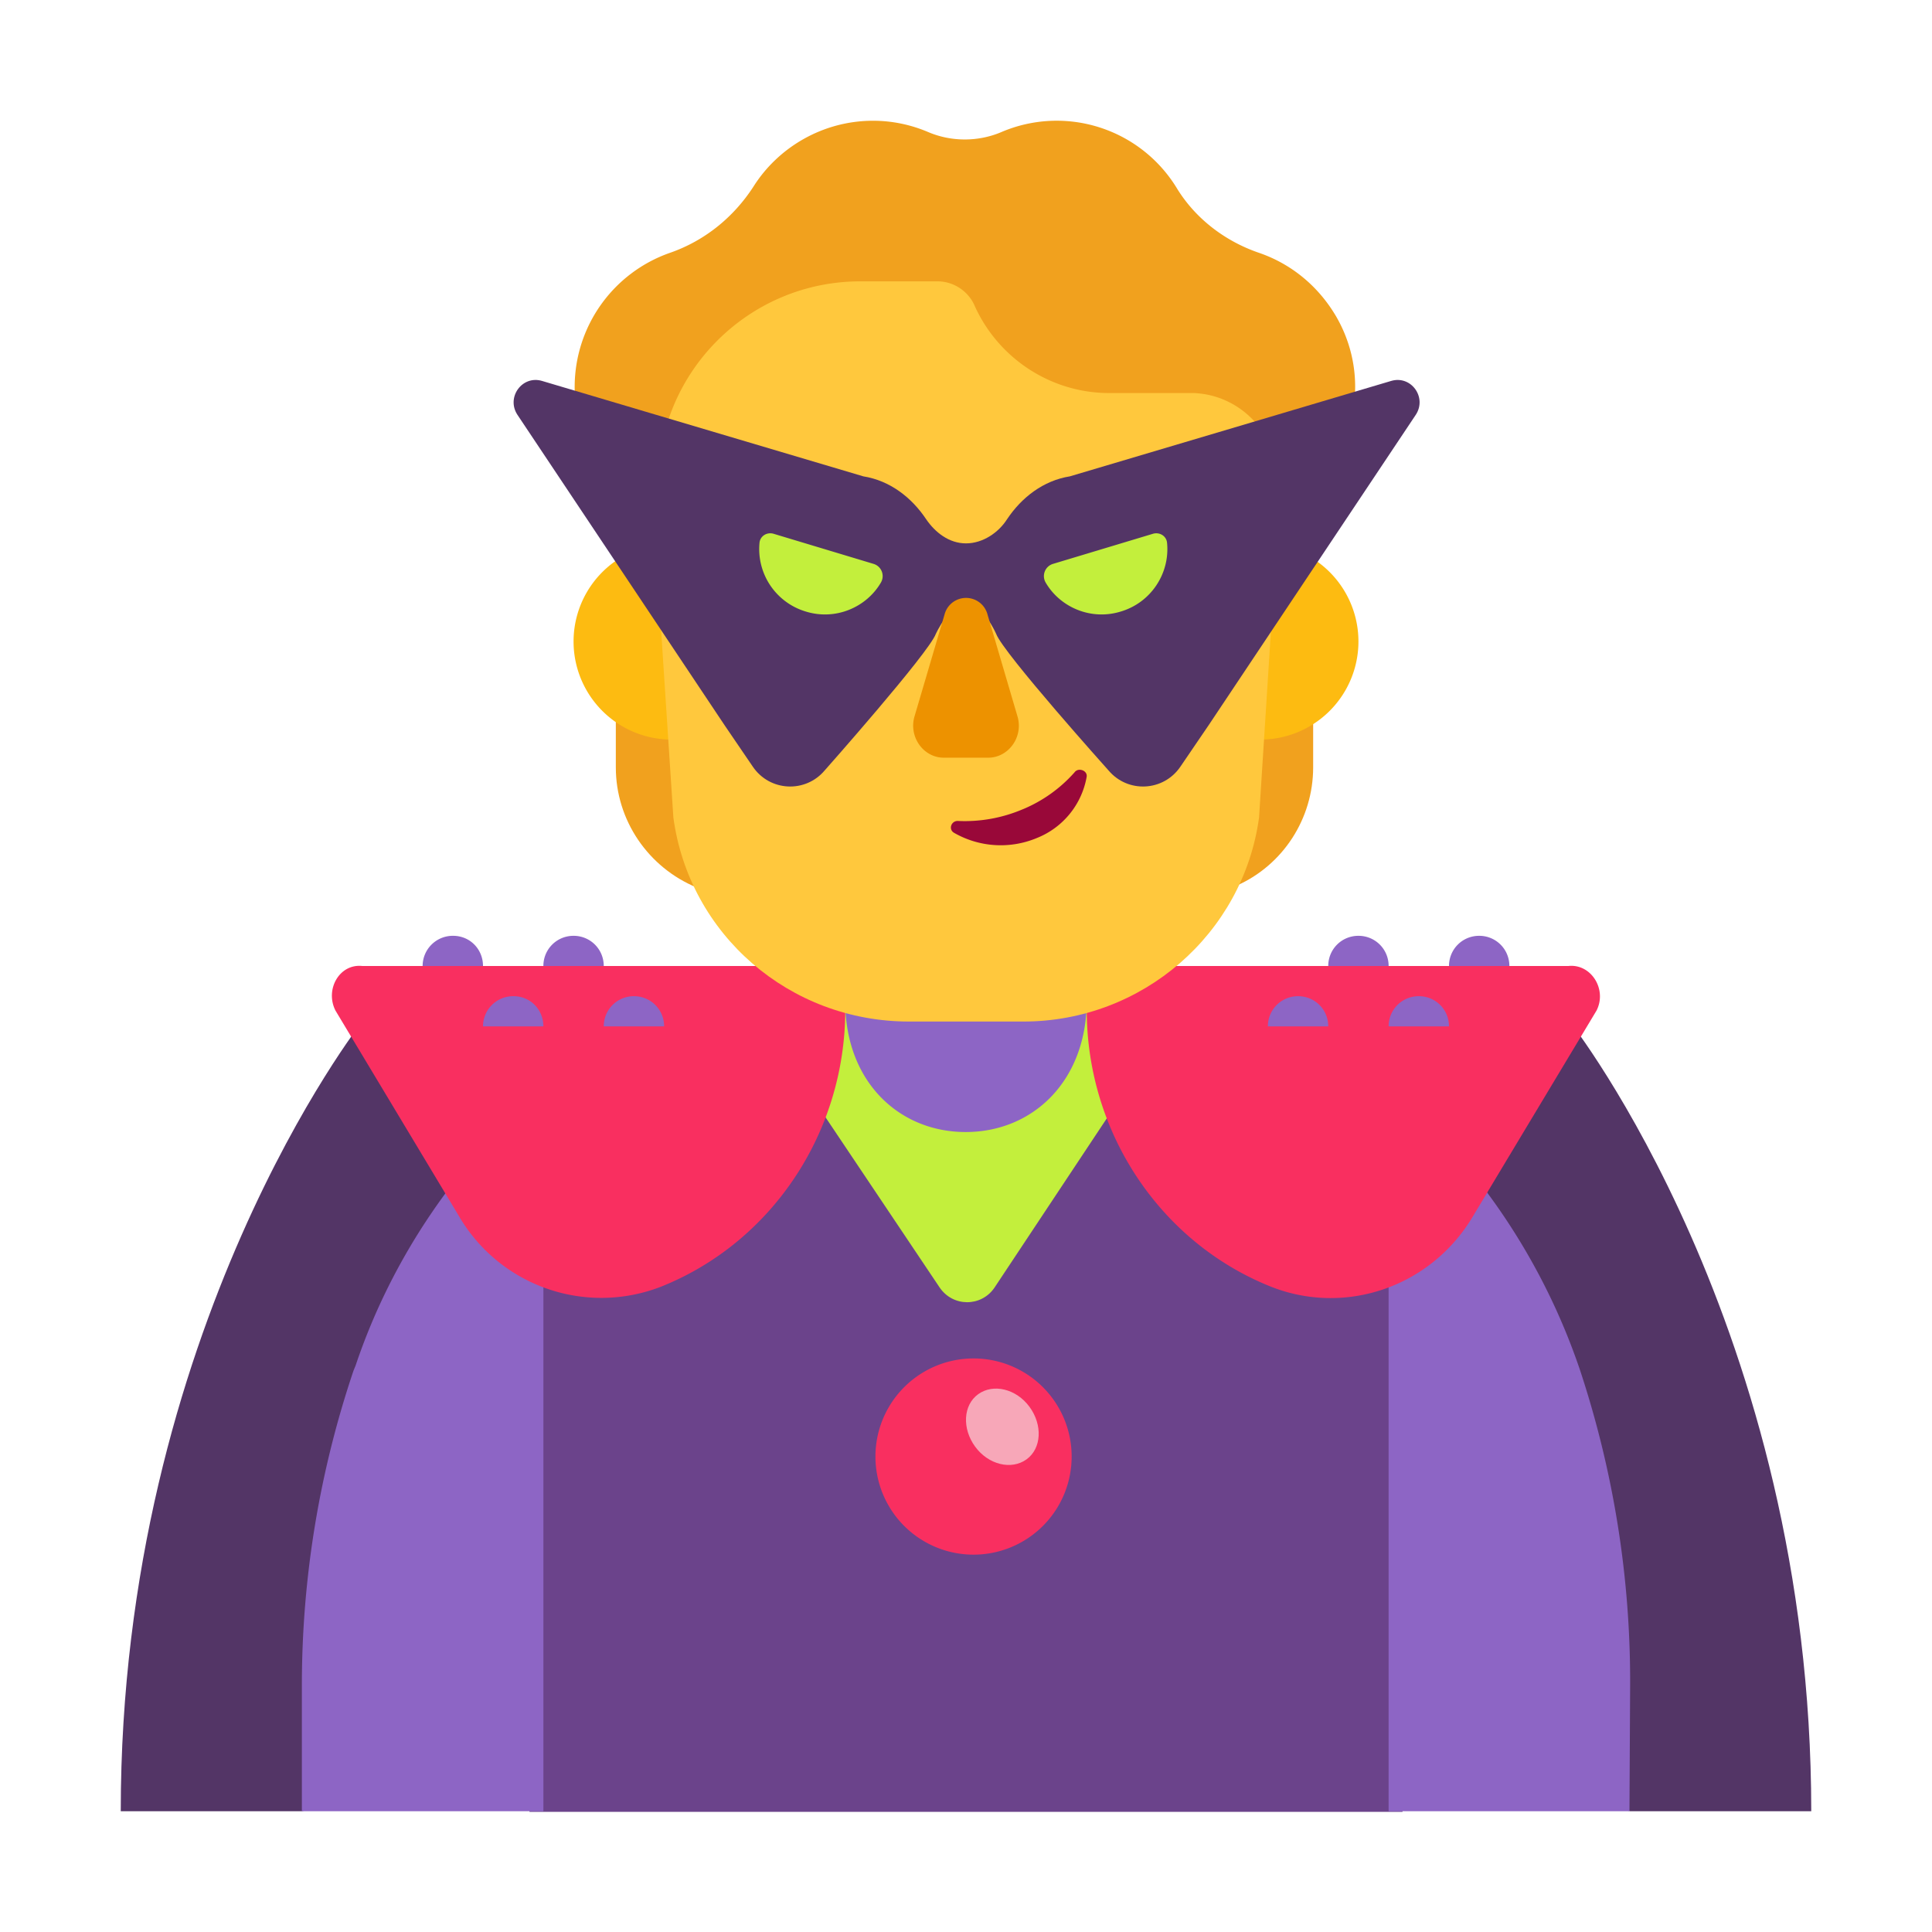 <svg xmlns="http://www.w3.org/2000/svg" xmlns:xlink="http://www.w3.org/1999/xlink" width="32" height="32" viewBox="0 0 32 32"><g fill="none"><path fill="#F1A11E" d="M20.48 14.67c.16-.35.28-.73.33-1.13l.09-1.45c.31-.02.61-.13.85-.31v.93c0 .85-.5 1.62-1.27 1.96M10.2 11.79c.26.18.57.29.91.3l.09 1.45c.05.41.17.8.34 1.16c-.8-.33-1.34-1.11-1.34-1.99z"/><path fill="#533566" d="M6 16.92S2 22 2 30h3l11-3l11 3h3c0-8.01-4-13.08-4-13.08z"/><path fill="#6B438B" d="M16 17c-2.76 0-5.31-.6-7.23 1.19v11.82h14.46V18.16C21.31 16.39 18.74 17 16 17"/><path fill="#C3EF3C" d="M15.56 21.32L12 16.01h8l-3.53 5.32c-.22.32-.69.32-.91-.01"/><path fill="#8D65C5" d="M14 16.589c0 1.325.889 2.161 1.995 2.161s1.996-.836 2.005-2.161V15h-4zM5.889 22.62l-.033.08A16.3 16.3 0 0 0 5 27.899V30h4V18c-1.41 1.239-2.504 2.812-3.111 4.62M27 27.934a16.4 16.4 0 0 0-.835-5.256A10.7 10.7 0 0 0 23 18v12h3.989z"/><path fill="#F92F60" d="M6 16h8v.728c0 2.032-1.222 3.858-3.06 4.587a2.73 2.73 0 0 1-3.337-1.17l-2.046-3.406c-.179-.35.066-.78.443-.739m19.977 0H18v.728c0 2.032 1.222 3.858 3.06 4.587c1.231.482 2.642 0 3.337-1.17l2.046-3.406c.18-.35-.089-.78-.466-.739"/><path fill="#FDBB11" d="M12.75 10.625a1.625 1.625 0 1 1-3.25 0a1.625 1.625 0 0 1 3.25 0m9.75 0a1.625 1.625 0 1 1-3.25 0a1.625 1.625 0 0 1 3.25 0"/><path fill="#FFC83D" d="M17.103 3.2h-2.229c-2.5 0-4.386 2.07-4.094 4.64l.373 5.7c.262 1.94 1.926 3.38 3.903 3.38h1.895c1.967 0 3.64-1.45 3.903-3.38l.363-5.7c.312-2.46-1.614-4.64-4.114-4.64"/><path fill="#F1A11E" d="M22.13 5.24c-.3-.51-.75-.87-1.27-1.05c-.56-.19-1.05-.56-1.36-1.06a2.33 2.33 0 0 0-2.92-.94c-.38.16-.82.16-1.2 0c-.28-.12-.59-.19-.92-.19c-.83 0-1.57.44-1.98 1.09c-.33.51-.81.9-1.39 1.1a2.354 2.354 0 0 0-1.16 3.55c.18.26.28.56.28.87v.5c.2-.14.44-.24.69-.28v-.82c0-1.85 1.5-3.35 3.35-3.35h1.28c.27 0 .52.17.62.42c.4.87 1.27 1.43 2.22 1.43h1.4c.77.03 1.37.66 1.39 1.42l-.06.91c.01 0 .02 0 .03.01h.02q.33.075.6.27v-.51c0-.31.09-.61.27-.87c.51-.72.58-1.69.11-2.5"/><path fill="#533566" d="M15.34 8.6c.15.22.38.4.66.4s.54-.18.68-.4c.24-.36.6-.64 1.04-.71l5.32-1.58c.33-.1.6.27.41.56l-3.43 5.14l-.47.69c-.28.41-.87.44-1.19.06c0 0-1.74-1.94-1.86-2.26c0 0-.218-.506-.5-.5c-.276.005-.5.5-.5.5c-.12.32-1.84 2.26-1.84 2.26c-.32.38-.91.35-1.19-.06l-.47-.69l-3.43-5.14c-.19-.29.08-.66.41-.56l5.32 1.58c.44.07.8.35 1.04.71"/><path fill="#ED9200" d="m15.644 10.18l-.495 1.68c-.104.34.143.69.485.69h.732c.342 0 .59-.35.485-.69l-.494-1.68a.368.368 0 0 0-.713 0"/><path fill="#990839" d="M16.94 13.404a2.45 2.45 0 0 1-1.067.194c-.116-.01-.169.136-.074.194c.402.233.91.282 1.375.088a1.34 1.34 0 0 0 .824-1.01c.021-.107-.137-.165-.2-.078a2.35 2.35 0 0 1-.857.612"/><path fill="#F92F60" d="M16.125 25.75a1.625 1.625 0 1 0 0-3.25a1.625 1.625 0 0 0 0 3.25"/><path fill="#F7A7B8" d="M17.052 23.302c.22.3.2.69-.05.87s-.63.09-.85-.21s-.2-.69.05-.87s.63-.09.85.21"/><path fill="#8D65C5" d="M7 16h1c0-.278-.215-.5-.495-.5A.5.5 0 0 0 7 16m2.5-.5c-.278 0-.5.222-.5.5h1c0-.278-.222-.5-.5-.5M10 17c0-.278.222-.5.5-.5s.5.222.5.5zm-2 0h1c0-.278-.215-.5-.495-.5A.5.5 0 0 0 8 17m15-1h-1c0-.278.222-.5.5-.5s.5.222.5.5m1.5-.5c-.278 0-.5.222-.5.5h1c0-.278-.222-.5-.5-.5M23 17c0-.278.222-.5.5-.5s.5.222.5.5zm-2 0h1c0-.278-.222-.5-.5-.5s-.5.222-.5.5"/><path fill="#C3EF3C" d="M14.59 9.65c-.24.41-.75.63-1.24.48a1.08 1.08 0 0 1-.77-1.14c.01-.11.12-.18.23-.15l1.66.5c.13.04.19.19.12.31m2.73 0c.24.41.75.63 1.24.48c.51-.15.82-.64.77-1.14c-.01-.11-.12-.18-.23-.15l-1.66.5c-.13.04-.19.19-.12.31"/></g></svg>